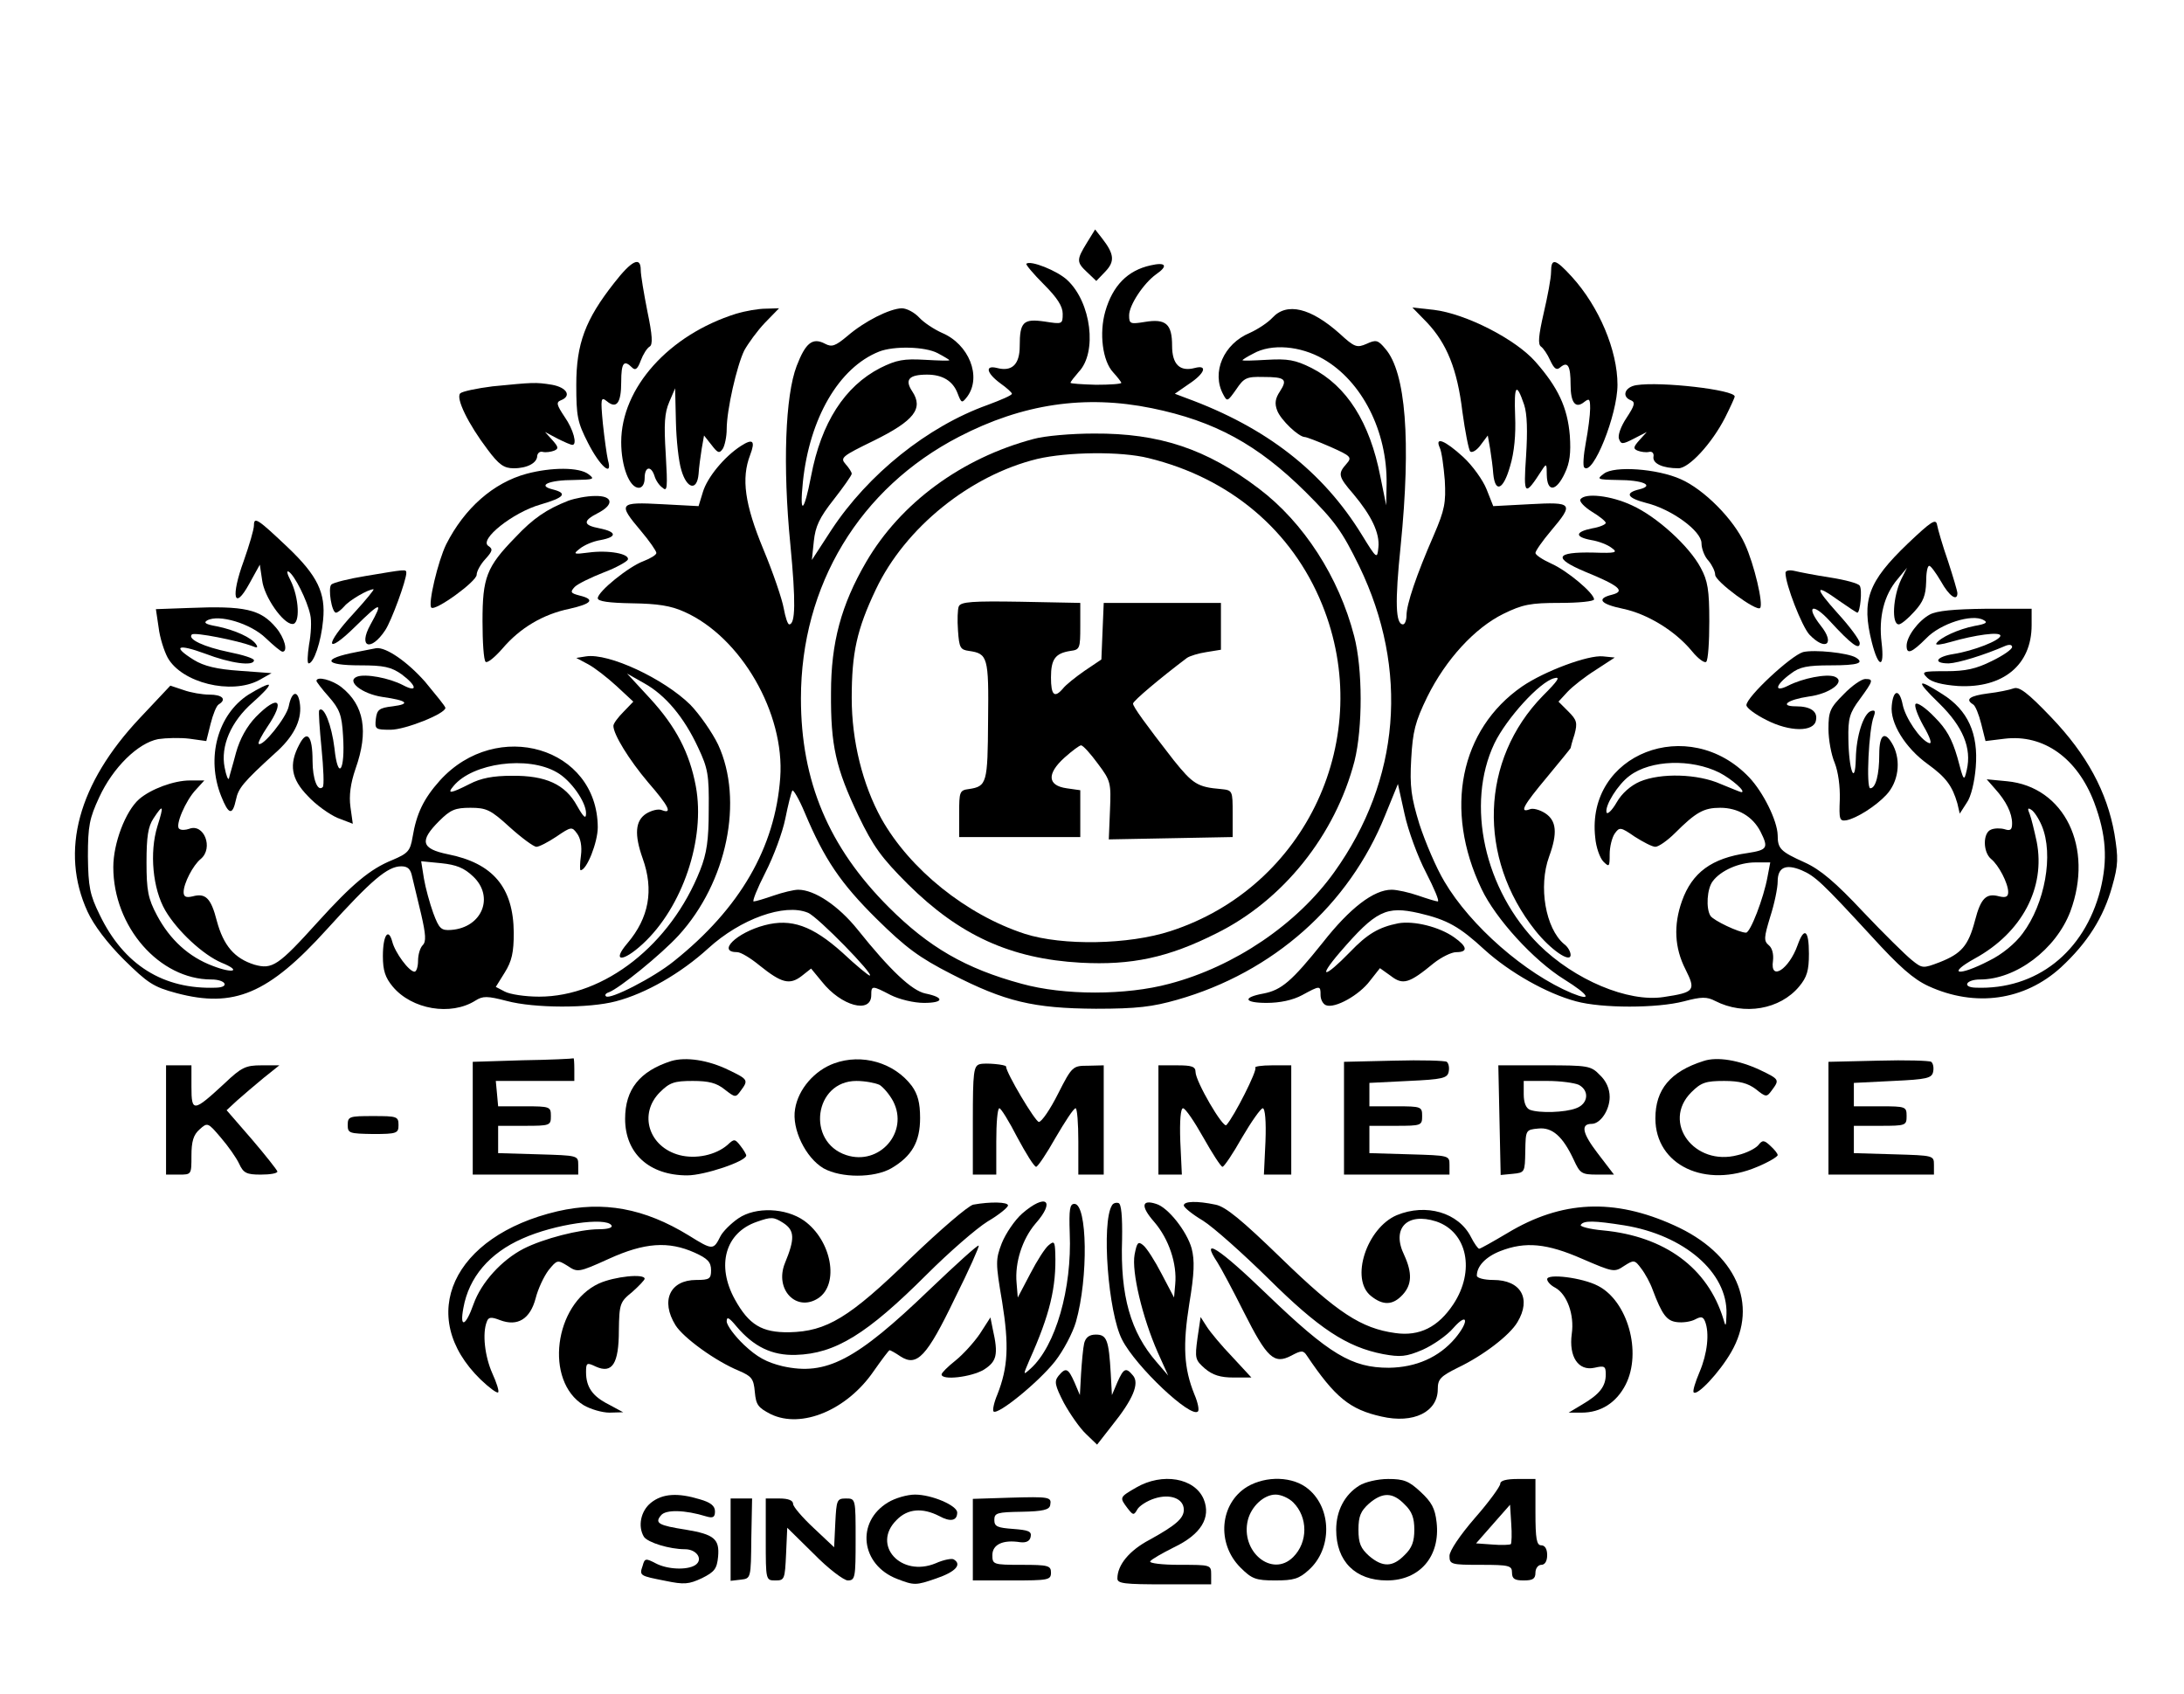 <svg width="895" height="694" viewBox="0 0 895 694" fill="none" xmlns="http://www.w3.org/2000/svg">
<path d="M445.418 99.464C441.095 106.5 441.095 107.459 445.578 111.617L449.26 115.135L452.943 111.297C456.945 107.139 456.625 104.101 451.662 97.705L448.78 94.027L445.418 99.464Z" fill="black"/>
<path d="M251.691 115.933C239.843 130.965 236.16 140.879 236.16 157.669C236.16 170.622 236.64 173.02 240.963 181.495C245.927 191.25 251.21 195.727 249.129 188.531C248.649 186.453 247.688 179.576 247.047 173.5C246.087 163.266 246.247 162.466 248.649 164.385C252.651 167.743 254.572 165.185 254.572 156.55C254.572 148.554 255.693 147.275 259.056 150.633C260.336 151.912 261.297 151.273 262.578 147.755C263.539 145.196 265.14 142.638 266.26 141.998C267.541 141.199 267.381 137.521 265.3 127.606C263.859 120.251 262.578 112.735 262.578 110.656C262.578 104.9 258.895 106.659 251.691 115.933Z" fill="black"/>
<path d="M420.602 108.098C420.282 108.418 423.484 112.256 427.807 116.574C433.25 122.01 435.492 125.528 435.492 128.567C435.492 132.884 435.332 132.884 428.127 131.765C419.321 130.486 417.88 131.925 417.88 141.839C417.88 149.355 414.678 152.393 408.594 150.794C403.47 149.515 404.271 152.873 409.875 157.03C412.597 158.949 414.678 160.868 414.678 161.348C414.678 161.987 410.195 163.906 404.591 165.985C380.095 174.78 355.758 194.289 340.708 217.156L332.703 229.468L333.503 221.793C334.144 215.716 335.745 212.198 341.669 204.683C345.672 199.566 349.034 194.768 349.034 194.129C349.034 193.489 347.913 191.73 346.472 190.131C344.231 187.573 345.031 186.933 358.16 180.537C374.651 172.381 378.494 167.424 373.851 160.388C370.648 155.591 372.41 153.512 379.935 153.512C386.179 153.512 390.502 156.071 392.423 161.188C394.024 165.345 394.184 165.345 396.426 162.467C402.35 154.312 397.066 141.039 386.019 136.402C382.817 134.963 378.654 132.245 376.732 130.166C374.811 128.087 371.609 126.328 369.528 126.328C364.564 126.488 354.317 131.605 347.273 137.681C342.309 141.839 340.868 142.319 338.147 140.88C333.023 138.161 330.141 140.4 326.459 149.994C321.816 162.147 320.695 190.771 323.897 223.232C326.139 246.579 325.978 255.853 323.417 255.853C322.776 255.853 321.816 252.815 321.175 249.297C320.535 245.619 316.852 234.745 312.85 225.151C305.164 206.602 303.724 196.048 307.406 186.453C309.647 180.537 308.527 179.577 303.563 182.775C296.679 187.253 289.794 195.728 288.033 201.645L286.272 207.401L271.222 206.602C253.61 205.642 253.13 206.282 262.576 217.475C266.098 221.633 268.98 225.791 268.98 226.59C268.98 227.39 266.579 228.829 263.697 229.948C257.613 232.187 244.964 242.421 244.964 245.139C244.964 246.419 249.447 247.058 259.054 247.218C269.461 247.378 274.904 248.178 280.508 250.736C303.724 261.13 321.656 292.312 319.734 318.697C317.653 347.321 303.243 372.266 276.185 393.854C267.699 400.73 249.767 409.844 248.326 408.245C247.686 407.766 248.326 406.966 249.447 406.646C253.77 405.047 270.741 391.295 278.106 383.3C297.96 361.552 304.844 327.972 294.277 305.105C291.876 300.148 286.752 292.792 282.91 288.794C272.022 278.08 249.447 267.527 240.161 268.966L236.158 269.605L240.961 272.164C243.683 273.603 248.807 277.601 252.649 281.119L259.534 287.515L255.531 291.673C253.29 293.911 251.368 296.47 251.368 297.429C251.368 300.947 257.773 311.341 265.618 320.616C274.104 330.37 275.705 333.728 271.222 331.969C269.781 331.33 266.899 332.129 264.817 333.409C260.334 336.287 259.854 341.884 263.376 351.798C268.02 364.75 265.938 376.104 257.132 386.498C250.568 394.174 255.051 394.493 263.376 386.818C279.707 371.786 289.154 343.803 285.151 322.215C282.589 308.463 276.986 297.749 266.419 286.236L256.972 276.002L264.017 279.999C272.663 284.797 280.348 293.911 286.112 306.384C290.114 314.859 290.595 317.578 290.435 331.809C290.435 344.282 289.634 349.719 286.912 356.595C274.904 386.978 247.846 408.405 220.948 408.405C215.184 408.405 208.94 407.446 206.859 406.327L203.176 404.408L206.859 398.491C209.741 393.854 210.541 390.336 210.541 382.18C210.381 363.631 202.055 353.717 183.483 350.039C172.596 347.8 171.795 344.602 179.961 336.447C184.604 331.809 186.525 331.01 192.769 331.01C199.334 331.01 201.095 331.809 208.94 339.005C213.743 343.323 218.707 347.001 219.827 347.001C220.948 347.001 224.63 345.082 227.993 342.843C234.077 338.686 234.397 338.686 236.478 341.564C237.919 343.483 238.56 346.841 238.08 350.519C237.599 353.877 237.599 356.595 237.919 356.595C240.481 356.595 244.964 345.082 244.964 339.005C244.804 306.224 203.656 294.071 180.281 319.816C173.556 327.332 170.674 333.409 169.073 343.003C168.113 348.76 167.152 349.719 160.748 352.438C151.622 356.115 144.257 362.352 130.327 377.703C113.996 395.773 111.595 397.372 104.23 395.293C96.064 392.734 91.581 387.457 88.859 377.383C86.458 367.949 84.216 365.87 78.933 367.309C76.211 367.949 75.25 367.469 75.25 365.55C75.25 362.032 79.093 354.516 82.295 351.958C87.579 347.48 83.576 337.246 77.492 339.645C76.051 340.125 74.29 340.285 73.489 339.645C71.568 338.526 76.051 327.972 80.374 323.494L83.736 319.816H77.812C71.248 319.816 61.801 323.334 56.998 327.492C51.394 332.449 46.431 345.562 46.431 355.316C46.431 379.782 65.324 401.369 86.618 401.369C92.542 401.369 94.303 404.568 88.539 404.727C66.925 405.527 50.754 395.453 40.827 374.825C36.825 366.669 36.184 363.471 36.024 350.998C36.024 338.366 36.664 335.327 40.667 326.692C46.271 314.539 56.518 304.465 64.843 302.866C68.046 302.386 73.809 302.227 77.652 302.706L84.537 303.666L86.298 296.63C87.258 292.792 88.699 289.114 89.66 288.634C93.022 286.556 91.101 284.637 85.817 284.637C82.936 284.637 78.132 283.837 75.09 282.718L69.807 280.959L57.318 294.231C32.021 321.096 24.496 348.76 35.864 373.545C38.426 379.142 44.029 386.498 50.754 393.214C60.52 402.809 62.762 404.408 72.368 406.966C95.904 413.203 109.994 407.286 134.01 380.741C152.262 360.593 158.826 354.996 164.43 354.996C167.152 354.996 168.273 356.115 168.913 359.314C169.554 361.872 171.155 368.588 172.596 374.665C174.517 382.98 174.677 385.858 173.236 387.297C172.115 388.417 171.315 391.295 171.315 393.694C171.315 396.092 170.674 398.171 169.874 398.171C167.632 398.171 161.868 390.336 160.748 385.858C159.147 379.942 156.905 383.3 156.905 391.775C156.905 397.692 157.866 400.57 160.908 404.248C168.753 413.682 184.764 416.401 194.851 410.004C197.893 408.086 199.654 408.086 207.659 410.164C219.027 413.203 241.442 413.203 252.329 410.324C264.657 407.126 279.067 398.811 290.274 388.577C303.403 376.584 321.495 370.027 331.102 374.025C335.105 375.624 358.64 399.77 356.399 399.77C355.919 399.77 350.795 395.613 345.191 390.336C332.863 379.302 324.217 376.264 313.33 379.142C301.802 382.18 293.637 390.176 302.122 390.176C303.563 390.176 307.566 392.574 311.249 395.613C320.215 402.809 323.577 403.768 328.54 399.93L332.383 396.892L336.866 402.329C344.711 412.243 357.039 415.601 357.039 407.766C357.039 403.768 357.359 403.768 365.045 407.766C368.567 409.525 374.491 410.964 378.654 410.964C386.819 410.964 387.139 408.725 379.294 407.126C373.69 406.007 364.724 397.532 351.436 380.901C343.59 371.147 333.824 364.591 327.099 364.591C325.338 364.591 320.695 365.71 317.012 366.989C313.33 368.268 309.647 369.388 308.847 369.388C308.207 369.388 310.288 364.111 313.65 357.555C317.012 350.998 320.695 341.084 321.816 335.487C322.936 329.891 324.217 324.774 324.698 323.974C325.018 323.334 327.419 327.332 329.821 333.089C337.826 352.118 344.551 362.032 359.281 376.584C371.289 388.417 376.732 392.415 389.861 399.131C411.956 410.484 423.484 413.203 449.101 413.362C465.912 413.362 472.317 412.563 482.403 409.685C521.79 398.491 552.851 370.827 567.58 334.208L572.864 321.256L575.586 333.568C577.027 340.285 581.029 351.158 584.392 357.555C587.754 364.111 589.995 369.388 589.195 369.388C588.554 369.388 584.872 368.268 581.19 366.989C577.507 365.71 572.544 364.591 570.302 364.591C562.937 364.591 553.171 372.106 542.123 386.178C529.315 402.169 525.152 405.687 517.787 407.126C508.981 408.725 509.782 410.964 519.068 410.964C524.512 410.964 529.795 409.844 533.638 407.766C541.003 403.768 541.163 403.768 541.163 407.766C541.163 409.525 542.123 411.444 543.404 411.923C547.087 413.362 557.013 407.766 561.336 402.009L565.499 396.732L569.982 399.93C574.945 403.768 577.507 402.968 587.594 394.653C590.636 392.255 594.799 390.176 596.72 390.176C601.683 390.176 601.363 387.937 595.919 384.099C589.835 379.782 579.428 377.223 573.024 378.343C565.019 379.942 560.376 382.66 553.171 390.176C542.764 400.89 539.722 401.209 549.008 390.336C563.898 373.066 568.061 371.147 581.51 374.185C593.198 376.903 598.161 379.782 608.408 389.216C618.655 398.491 633.865 407.126 645.873 410.324C656.44 413.203 679.015 413.203 690.063 410.324C697.267 408.405 699.509 408.405 702.871 410.164C714.719 416.241 729.449 413.682 737.294 404.248C740.496 400.41 741.297 397.692 741.297 390.815C741.297 381.061 739.376 379.622 736.654 387.297C733.131 397.212 725.286 402.329 726.567 393.694C726.887 390.975 726.247 388.417 724.806 387.297C722.724 385.539 722.885 384.099 725.446 375.624C727.207 370.187 728.488 363.791 728.488 361.233C728.488 355.476 731.69 353.877 738.255 356.595C743.859 358.994 746.741 361.712 766.914 383.62C778.282 396.092 784.046 401.209 790.29 404.088C809.503 412.883 829.676 410.004 844.566 396.412C855.453 386.338 862.018 375.944 865.54 363.311C868.102 354.356 868.102 351.638 866.501 341.724C863.459 324.454 855.133 309.103 840.563 293.911C830.797 283.677 827.435 281.279 825.193 282.078C823.432 282.718 818.789 283.677 814.626 284.157C807.261 285.116 805.18 286.556 808.542 288.634C809.503 289.114 810.944 292.792 811.904 296.63L813.665 303.666L821.511 302.706C837.521 300.787 851.291 310.702 858.175 328.771C863.139 342.044 863.779 352.278 860.737 364.591C854.173 390.176 834.479 405.687 809.663 404.727C803.899 404.568 805.66 401.369 811.424 401.369C826.154 401.369 842.485 389.056 848.409 373.545C858.175 347.321 846.007 322.375 822.471 320.136L814.146 319.337L817.508 323.174C822.151 328.292 824.553 333.249 824.553 337.406C824.553 339.965 823.912 340.604 821.511 339.805C819.91 339.325 817.348 339.325 815.907 339.965C812.545 341.244 812.545 349.08 815.907 351.958C819.109 354.516 822.952 362.032 822.952 365.55C822.952 367.469 821.991 367.949 819.269 367.309C813.986 365.87 811.744 367.949 809.343 377.223C806.621 387.617 803.739 390.815 794.773 394.333C788.048 396.892 787.728 396.892 783.405 393.374C781.004 391.455 772.037 382.66 763.552 373.705C752.184 361.552 745.94 356.275 739.536 353.397C729.609 348.92 728.488 347.8 728.488 342.203C728.328 336.287 722.564 324.614 716.8 318.537C691.984 292.472 649.876 308.943 653.718 343.163C654.038 347.161 655.639 351.638 657.08 353.077C659.482 355.476 659.642 355.156 659.642 350.039C659.642 347.001 660.603 343.163 661.724 341.564C663.645 338.845 664.125 338.845 669.889 342.843C673.411 345.082 677.094 347.001 678.375 347.001C679.656 347.001 683.338 344.442 686.38 341.404C695.026 332.769 698.228 331.01 704.953 331.01C712.157 331.01 718.241 334.528 721.444 340.764C724.806 347.48 724.326 348.28 716.16 349.559C701.43 351.638 693.425 357.555 689.262 369.228C685.74 379.142 686.22 388.417 690.703 397.212C695.026 405.847 694.546 406.646 681.737 408.565C667.167 410.804 645.232 401.529 630.663 387.138C608.248 364.75 600.563 329.571 612.41 304.625C617.374 294.391 630.983 279.36 636.907 277.921C639.629 277.121 638.508 278.88 632.264 285.116C606.647 311.341 605.366 351.478 629.222 381.381C635.466 389.216 643.631 394.813 643.631 391.295C643.631 390.016 642.511 387.937 640.91 386.818C633.385 380.421 630.342 363.311 634.826 350.998C638.348 341.404 637.868 336.287 633.224 333.249C630.983 331.809 628.101 331.01 626.82 331.65C622.497 333.249 624.258 330.05 634.025 318.377C639.309 311.981 643.631 306.704 643.631 306.544C643.631 306.384 644.272 303.826 645.232 300.947C646.513 296.15 646.193 295.031 642.671 291.513L638.668 287.515L642.351 283.517C644.432 281.279 649.555 277.281 653.878 274.562L661.724 269.445L656.92 268.966C650.836 268.326 632.904 275.042 623.778 281.279C598.321 298.868 591.597 331.809 607.127 364.271C612.891 376.424 628.421 393.534 641.07 401.369C651.317 407.766 652.758 410.484 644.112 406.966C625.059 398.971 602.644 379.462 591.917 361.233C588.554 355.636 584.071 345.082 581.67 337.726C578.308 326.692 577.667 322.375 578.308 311.021C578.948 299.668 579.909 295.83 584.872 285.596C592.557 270.085 604.405 257.292 616.093 251.536C623.938 247.698 627.14 247.058 639.148 247.058C646.994 247.058 653.238 246.419 653.238 245.619C653.238 243.061 642.19 233.786 635.626 230.908C632.104 229.309 629.222 227.39 629.222 226.59C629.222 225.791 632.104 221.633 635.626 217.475C645.072 206.282 644.592 205.642 626.98 206.602L611.93 207.401L609.208 200.525C607.767 196.847 603.444 190.771 599.602 187.253C592.077 180.377 587.914 178.778 589.995 183.415C590.796 185.014 591.597 191.091 592.077 196.847C592.557 205.962 592.077 208.84 587.594 219.234C580.389 235.705 576.386 247.698 576.386 252.175C576.386 254.094 575.746 255.853 574.945 255.853C571.903 255.853 571.583 246.898 573.985 223.712C578.308 180.537 576.066 152.553 567.741 142.958C564.698 139.28 563.898 139.121 560.055 140.88C556.053 142.639 555.092 142.319 549.008 136.722C537.16 126.168 527.393 123.769 521.47 130.166C519.548 132.245 515.385 134.963 512.183 136.402C501.456 140.88 496.333 152.553 501.296 161.668C502.897 164.706 503.057 164.546 506.58 159.589C509.782 154.792 510.902 154.312 517.627 154.472C526.753 154.472 527.714 155.431 524.512 160.388C522.59 163.267 522.27 165.345 523.391 168.224C524.832 172.062 532.197 179.097 534.758 179.097C535.399 179.097 540.042 180.856 545.165 183.095C553.811 186.933 554.131 187.413 551.73 190.131C548.207 194.129 548.368 195.248 554.612 202.444C561.977 211.239 565.499 218.435 564.859 224.351C564.378 229.149 564.218 229.149 558.134 219.234C542.123 193.169 518.908 175.1 486.086 163.107L481.443 161.348L487.207 157.35C493.771 153.033 495.052 149.355 489.608 150.794C483.524 152.393 480.322 149.355 480.322 141.679C480.322 132.724 477.76 130.486 469.114 131.925C463.19 132.884 462.71 132.724 462.71 129.206C462.71 125.049 468.634 116.094 473.758 112.416C478.881 108.898 477.76 107.299 471.516 108.738C462.07 110.817 455.986 117.053 452.944 127.607C450.382 136.562 451.823 147.915 456.146 152.553C457.907 154.472 459.508 156.55 459.508 156.87C459.508 157.35 454.865 157.67 449.101 157.67C443.337 157.51 438.694 157.19 438.694 156.87C438.694 156.391 440.295 154.472 442.056 152.393C449.741 144.397 447.18 123.929 437.413 114.815C433.41 110.977 422.203 106.499 420.602 108.098ZM384.258 144.717C386.979 146.156 389.061 147.436 389.061 147.596C389.061 147.915 384.578 147.756 378.974 147.436C370.488 146.956 367.446 147.436 360.722 150.794C346.152 158.309 336.546 173.181 332.383 195.088C329.501 210.12 327.58 211.559 329.02 197.487C331.742 171.422 343.75 150.634 360.241 144.078C366.325 141.679 379.134 141.999 384.258 144.717ZM542.283 147.116C558.134 156.231 568.541 176.699 568.221 198.286L568.061 207.081L565.659 195.248C561.336 173.021 551.89 158.15 537.48 150.794C530.756 147.436 527.714 146.956 519.228 147.436C513.624 147.756 509.141 147.915 509.141 147.596C509.141 147.436 511.063 146.156 513.624 144.877C520.989 140.72 532.837 141.679 542.283 147.116ZM471.996 167.264C497.774 172.541 515.385 182.136 535.079 201.645C547.087 213.638 549.969 217.635 557.013 232.027C577.507 274.403 573.825 319.656 546.766 357.395C531.556 378.662 505.939 396.092 479.201 403.128C461.429 407.926 435.972 407.926 418.681 403.128C395.625 396.892 380.575 388.097 364.244 371.786C339.588 347.161 328.22 320.136 328.22 286.236C328.22 239.862 352.236 200.045 393.063 178.938C419.001 165.505 444.618 161.668 471.996 167.264ZM228.153 316.458C233.917 319.656 240.161 328.611 240.161 333.249C240.161 335.807 239.2 335.008 236.478 330.21C231.675 321.415 223.67 317.738 209.741 317.897C202.055 317.897 197.092 318.857 192.449 321.256C184.604 325.253 183.003 325.413 185.885 322.055C193.73 312.621 216.305 309.582 228.153 316.458ZM704.632 316.618C709.596 319.177 715.84 324.614 713.598 324.614C713.278 324.614 709.436 323.015 705.113 321.256C695.826 317.098 680.616 316.618 671.97 320.296C668.288 321.895 664.605 325.093 662.524 328.771C660.603 332.129 658.681 333.888 658.361 332.929C657.561 330.21 663.004 321.415 667.808 317.897C676.453 311.341 693.105 310.862 704.632 316.618ZM64.523 338.526C61.161 349.399 62.602 364.271 67.725 373.066C72.689 381.541 83.256 391.295 90.781 394.493C99.106 397.851 95.744 399.131 87.098 395.773C77.332 392.095 69.647 385.059 64.363 375.144C60.681 368.268 60.04 364.91 60.04 353.397C60.04 342.843 60.681 338.686 62.922 335.327C66.925 329.251 67.245 329.891 64.523 338.526ZM836.721 338.366C841.684 350.199 838.002 370.347 828.876 382.5C825.834 386.658 820.39 391.135 815.106 393.694C802.458 400.25 797.495 399.291 809.343 392.734C828.555 382.18 838.322 363.791 834.639 344.922C833.679 340.444 832.398 335.168 831.758 333.568C830.797 331.33 830.957 330.85 832.398 331.809C833.519 332.449 835.44 335.327 836.721 338.366ZM193.89 359.154C202.696 367.469 197.572 380.102 184.924 381.061C180.761 381.381 179.961 380.581 177.559 374.185C176.118 370.187 174.357 363.791 173.716 359.953L172.596 352.917L180.761 353.717C187.005 354.356 190.207 355.636 193.89 359.154ZM724.326 359.314C722.724 368.109 717.281 382.18 715.52 382.18C712.638 382.18 702.231 377.223 700.95 375.304C699.029 372.266 699.509 364.111 701.91 361.073C705.113 356.755 712.638 353.397 719.362 353.397H725.446L724.326 359.314Z" fill="black"/>
<path d="M423.483 179.898C394.023 187.734 369.047 206.123 354.957 230.269C344.71 247.859 340.547 263.37 340.547 283.838C340.387 305.426 342.469 314.7 351.755 334.209C357.839 346.842 361.201 351.479 372.089 362.353C393.223 383.301 414.197 392.895 442.856 394.494C463.67 395.614 478.72 392.416 498.413 382.501C525.952 368.909 547.246 342.045 555.091 311.822C558.454 298.23 558.454 274.084 554.931 260.651C548.687 236.505 534.277 214.118 515.865 200.206C494.411 183.896 475.038 177.499 448.3 177.659C439.013 177.659 427.966 178.619 423.483 179.898ZM470.715 187.734C504.017 195.889 529.474 217.316 541.802 247.699C563.897 302.068 535.398 363.472 479.681 381.542C462.549 387.139 435.491 387.618 419.961 382.661C395.945 374.826 372.889 356.276 361.201 335.488C353.516 321.576 349.033 303.667 349.033 286.077C349.033 267.528 351.115 257.933 358.96 241.463C370.968 216.197 397.546 194.769 425.084 188.053C437.412 185.175 459.347 184.855 470.715 187.734Z" fill="black"/>
<path d="M392.905 248.498C392.424 249.617 392.264 254.095 392.585 258.412C393.065 265.448 393.545 266.248 397.068 266.727C404.753 267.847 405.233 269.126 404.913 295.191C404.753 320.936 404.433 322.215 397.068 323.335C393.225 323.815 393.065 324.454 393.065 333.409V343.003H417.882H442.698V333.409V323.815L437.094 323.015C429.249 321.896 428.929 317.098 436.134 310.542C439.336 307.664 442.378 305.425 443.018 305.425C443.819 305.425 446.861 308.783 449.903 312.941C455.187 319.977 455.347 320.776 454.866 332.13L454.386 343.963L479.843 343.483L505.14 343.003V333.409C505.14 323.974 505.14 323.815 500.337 323.335C490.73 322.535 488.809 321.256 480.964 311.502C469.276 296.47 464.313 289.594 464.313 288.315C464.313 287.196 476 277.441 486.407 269.606C487.528 268.806 491.211 267.687 494.413 267.207L500.337 266.248V256.653V247.059H476.321H452.305L451.824 258.572L451.344 270.245L444.459 274.883C440.777 277.441 436.774 280.639 435.653 282.079C432.131 286.236 430.69 284.957 430.69 277.601C430.69 270.085 432.451 267.687 438.695 266.727C442.538 266.248 442.698 265.608 442.698 256.653V247.059L418.202 246.579C398.509 246.259 393.705 246.579 392.905 248.498Z" fill="black"/>
<path d="M635.624 111.456C635.624 114.014 634.184 121.53 632.582 128.406C630.501 137.521 630.181 141.039 631.462 141.998C632.422 142.638 634.184 145.196 635.304 147.755C636.905 151.113 637.866 151.913 639.467 150.473C642.509 147.915 643.63 149.994 643.63 157.669C643.63 165.185 645.711 167.584 649.234 164.705C651.315 163.106 651.635 163.426 651.635 167.424C651.635 169.982 650.835 176.219 649.874 181.336C648.913 186.453 648.593 191.09 649.234 191.57C652.756 195.088 662.843 169.982 662.843 157.669C662.843 143.597 655.318 125.688 644.11 113.375C637.386 106.019 635.624 105.539 635.624 111.456Z" fill="black"/>
<path d="M301.642 128.567C274.103 137.202 254.57 158.949 254.57 181.176C254.57 191.091 257.933 199.886 261.775 199.886C263.216 199.886 264.177 198.287 264.177 195.888C264.177 191.251 266.738 190.611 268.179 194.929C268.66 196.688 270.101 198.926 271.542 199.886C273.463 201.645 273.623 199.886 272.823 186.134C272.022 173.661 272.342 169.183 274.264 164.706L276.665 159.109L276.985 172.701C277.145 180.217 278.106 189.172 279.227 192.69C281.468 200.365 285.631 201.325 286.272 194.289C286.432 191.571 287.072 186.933 287.552 183.895L288.513 178.458L291.555 182.296C294.117 185.654 294.757 185.974 296.198 183.895C296.999 182.616 297.799 178.938 297.799 175.9C297.799 167.904 301.962 149.835 305.004 143.598C306.605 140.72 310.288 135.603 313.49 132.245L319.254 126.328L313.81 126.488C310.768 126.488 305.324 127.447 301.642 128.567Z" fill="black"/>
<path d="M584.713 132.084C592.879 140.72 597.201 151.273 599.283 168.703C600.404 176.859 601.845 184.214 602.485 185.014C603.285 185.654 605.207 184.534 606.808 182.296L609.69 178.458L610.65 183.895C611.131 186.933 611.771 191.57 611.931 194.129C612.732 202.284 616.094 200.685 618.816 191.09C620.577 185.334 621.218 177.978 620.897 170.462C620.417 157.83 621.378 156.39 624.58 165.825C625.861 169.663 626.021 176.699 625.38 186.933C624.26 203.243 624.74 203.723 631.945 192.53C633.706 189.811 633.866 189.971 633.866 194.608C634.026 201.804 637.709 201.484 641.231 193.969C643.312 189.651 643.793 185.654 643.312 178.458C642.352 166.944 638.509 158.789 629.223 148.235C621.057 138.961 600.724 128.567 587.595 126.967L578.789 126.008L584.713 132.084Z" fill="black"/>
<path d="M201.896 158.31C195.492 159.11 189.408 160.389 188.607 161.188C186.686 163.107 191.81 173.661 199.815 184.215C204.458 190.451 206.539 191.891 210.542 191.891C216.146 191.891 220.149 189.652 220.149 186.774C220.309 185.654 221.269 184.855 222.39 185.174C223.671 185.494 225.752 185.174 227.033 184.695C228.954 183.895 228.954 183.256 226.393 180.377L223.351 177.019L228.474 179.738C231.356 181.177 233.918 182.296 234.558 182.296C236.64 182.296 235.038 176.06 231.356 170.783C228.154 165.986 227.834 164.866 229.755 164.067C234.398 162.308 232.317 158.79 226.233 157.67C219.348 156.551 218.387 156.711 201.896 158.31Z" fill="black"/>
<path d="M670.53 157.83C665.726 158.63 664.445 162.627 668.448 164.067C670.209 164.866 669.889 166.145 666.527 171.263C664.285 174.621 662.844 178.458 663.485 179.898C664.285 182.136 664.926 182.136 669.569 179.738L674.852 177.019L671.81 180.377C669.249 183.256 669.249 183.895 671.17 184.695C672.451 185.174 674.532 185.494 675.813 185.174C677.094 184.855 677.895 185.814 677.574 187.253C677.254 189.972 681.417 191.891 687.821 191.891C692.144 191.891 701.43 181.816 706.874 171.263C709.115 166.785 710.877 162.947 710.877 162.468C710.877 159.749 680.616 156.231 670.53 157.83Z" fill="black"/>
<path d="M215.824 194.128C202.215 197.806 190.367 208.2 182.842 223.071C179.48 229.947 175.317 247.537 176.758 248.976C178.359 250.576 195.331 238.263 195.331 235.544C195.331 234.105 196.932 231.227 198.853 229.148C201.895 225.79 202.055 224.99 200.134 223.711C196.131 221.153 210.221 209.959 221.428 206.761C231.355 203.882 232.796 202.123 226.391 200.524C219.987 198.925 224.95 196.687 235.357 196.687C243.523 196.527 243.843 196.367 241.121 194.288C237.279 191.41 226.071 191.41 215.824 194.128Z" fill="black"/>
<path d="M657.242 194.128C654.2 196.367 654.52 196.527 662.846 196.687C673.253 196.687 678.216 198.925 671.812 200.524C665.728 201.964 666.688 204.042 674.694 206.121C685.101 208.68 697.269 217.634 697.269 222.592C697.269 224.83 698.55 228.188 700.151 229.787C701.592 231.546 702.873 234.105 702.873 235.544C702.873 238.263 719.844 250.735 721.285 249.136C722.726 247.697 718.883 231.227 715.041 222.911C710.398 212.677 698.23 200.524 688.783 196.367C679.177 192.049 661.405 190.77 657.242 194.128Z" fill="black"/>
<path d="M232.958 205.162C223.992 208.68 218.548 212.357 211.183 220.193C199.335 232.346 197.734 236.663 197.734 254.573C197.734 263.048 198.215 270.564 199.015 271.203C199.656 271.843 202.698 269.445 205.9 265.767C213.105 257.292 222.551 251.695 233.438 249.456C242.564 247.377 244.005 245.618 237.441 244.019C233.759 243.06 233.598 242.58 235.52 240.501C236.801 239.222 242.084 236.663 247.368 234.585C252.491 232.666 256.974 230.107 257.294 229.308C258.095 226.909 249.289 225.31 241.123 226.429C235.039 227.229 234.719 227.069 237.601 224.83C239.362 223.391 243.045 221.792 246.087 221.312C252.971 220.033 252.811 217.954 245.767 216.515C238.882 215.236 238.722 213.477 244.966 210.279C251.851 206.761 251.21 203.083 243.845 203.243C240.483 203.243 235.68 204.202 232.958 205.162Z" fill="black"/>
<path d="M647.633 204.682C647.153 205.481 649.235 207.72 652.277 209.639C655.479 211.558 658.04 213.637 658.04 214.276C658.04 214.916 655.479 216.035 652.437 216.515C645.392 217.954 645.232 220.033 652.116 221.312C655.159 221.792 658.841 223.231 660.442 224.511C663.164 226.429 662.203 226.749 652.917 226.429C637.387 226.11 636.266 228.668 649.555 234.265C663.644 240.022 666.206 242.26 660.602 243.699C654.038 245.299 655.799 247.537 665.085 249.456C675.012 251.535 686.379 258.411 693.264 266.726C695.826 269.924 698.548 271.843 699.188 271.204C699.989 270.564 700.469 263.048 700.469 254.573C700.469 241.781 699.828 237.943 696.947 232.666C692.303 223.871 679.015 211.718 668.768 207.081C660.282 203.083 649.395 201.804 647.633 204.682Z" fill="black"/>
<path d="M104.068 215.236C104.068 216.995 102.147 223.392 99.905 229.788C94.462 244.659 95.902 250.576 102.147 239.223L106.47 231.387L107.43 237.783C108.231 244.5 115.916 255.533 119.758 255.693C123.121 256.013 122.64 244.819 118.958 237.623C117.677 235.225 117.357 233.626 118.317 234.265C120.719 235.705 125.843 245.939 127.123 251.855C127.764 254.414 127.444 260.011 126.643 264.168C126.003 268.486 125.843 271.844 126.483 271.844C128.564 271.844 131.606 263.049 132.407 254.094C133.528 242.9 130.005 235.864 118.157 224.511C105.669 212.678 104.068 211.558 104.068 215.236Z" fill="black"/>
<path d="M781.804 222.752C765.473 238.423 762.751 245.938 767.074 263.208C769.796 273.922 772.358 274.082 771.077 263.368C769.796 252.974 772.037 243.86 777.641 237.303L781.484 232.666L779.082 237.463C775.72 244.499 775.079 255.853 778.121 255.853C779.082 255.853 781.964 253.454 784.526 250.576C788.208 246.578 789.169 243.86 789.329 238.583C789.329 234.905 789.809 231.867 790.61 231.867C791.25 231.867 793.332 234.745 795.413 238.263C798.775 244.339 802.137 246.578 802.137 243.06C802.137 242.261 800.376 236.344 798.295 229.948C796.053 223.551 794.132 216.835 793.812 215.076C793.332 212.358 791.41 213.637 781.804 222.752Z" fill="black"/>
<path d="M149.859 236.024C142.974 237.144 136.57 238.743 135.77 239.542C134.329 240.982 135.93 251.056 137.691 251.056C138.331 251.056 139.772 249.936 141.053 248.497C142.974 246.099 150.82 241.461 153.061 241.461C153.541 241.461 150.019 245.779 145.056 251.216C132.728 264.488 133.208 268.966 145.696 256.653C156.103 246.419 157.224 246.259 151.78 256.013C146.657 265.288 151.94 267.207 157.864 258.252C160.426 254.414 166.51 237.783 166.51 234.745C166.51 233.146 166.19 233.306 149.859 236.024Z" fill="black"/>
<path d="M731.691 234.746C731.691 239.543 738.416 256.653 741.458 260.011C748.182 267.047 752.185 263.849 746.101 256.333C739.857 248.338 742.739 246.739 749.784 254.415C758.75 264.169 762.112 266.568 762.112 263.529C762.112 262.25 758.109 256.813 753.146 251.376C743.379 240.503 743.539 238.904 753.786 246.259C757.469 248.818 760.831 251.057 761.151 251.057C762.272 251.057 763.233 241.622 762.112 240.023C761.631 239.063 756.188 237.624 750.104 236.665C743.86 235.705 737.295 234.426 735.374 233.946C733.292 233.467 731.691 233.786 731.691 234.746Z" fill="black"/>
<path d="M77.172 249.137L63.883 249.617L65.004 257.133C65.484 261.29 67.245 266.727 68.686 269.446C74.45 279.84 94.784 284.797 106.151 278.72L111.275 275.842L98.306 274.883C88.86 274.243 83.576 272.964 79.413 270.405C70.447 264.808 72.689 263.689 84.056 267.847C94.463 271.844 104.07 273.124 104.07 270.565C104.07 269.765 99.427 268.326 93.823 267.207C83.736 265.128 76.691 261.93 78.613 260.011C79.573 258.892 97.665 262.57 103.109 264.648C105.351 265.608 105.831 265.448 105.03 264.169C103.269 261.29 96.064 258.092 88.86 256.653C84.377 255.854 83.256 255.214 84.857 254.254C89.66 251.536 102.789 255.534 108.873 261.45C112.075 264.489 115.117 267.047 115.758 267.047C118.159 267.047 116.558 261.29 113.196 257.293C106.792 249.617 100.387 248.178 77.172 249.137Z" fill="black"/>
<path d="M790.771 251.855C786.127 254.413 781.324 260.81 781.324 264.647C781.324 268.325 783.406 267.526 789.33 261.609C795.093 255.533 808.222 251.375 812.865 254.093C814.787 255.053 813.826 255.692 809.183 256.492C802.618 257.771 794.933 261.289 793.492 263.688C793.012 264.487 795.574 264.168 799.416 263.048C809.343 260.17 819.75 258.731 819.75 260.49C819.75 262.409 808.703 266.726 800.537 268.005C793.332 269.125 791.891 271.843 798.616 271.843C802.458 271.683 813.025 268.485 821.831 264.647C823.432 264.008 824.553 264.168 824.553 265.127C824.553 266.086 820.871 268.645 816.228 270.884C809.823 274.082 805.5 275.041 797.495 275.041C787.729 275.041 787.248 275.201 789.81 277.76C791.571 279.519 795.894 280.638 802.458 281.118C820.871 282.077 832.559 272.483 832.559 256.172V249.456H813.826C800.697 249.616 793.652 250.256 790.771 251.855Z" fill="black"/>
<path d="M146.018 267.208C131.768 269.926 132.569 272.645 147.619 272.645C157.225 272.645 160.267 273.284 164.59 276.322C170.834 280.96 171.315 283.998 165.231 280.8C159.467 277.762 149.7 276.003 146.338 277.282C141.695 279.041 148.259 284.318 156.745 285.597C166.992 287.036 168.433 288.475 160.908 289.435C155.304 290.074 154.503 290.874 154.023 294.552C153.543 298.869 153.863 299.029 160.107 299.029C166.031 299.029 182.522 292.473 182.522 290.074C182.522 289.435 178.68 284.797 174.197 279.361C166.832 271.045 158.186 265.129 154.183 265.609C153.543 265.768 149.86 266.408 146.018 267.208Z" fill="black"/>
<path d="M738.895 267.207C733.932 268.647 715.68 285.597 715.68 288.955C715.68 290.074 719.362 292.793 723.845 295.031C733.452 299.989 743.378 299.989 744.179 295.191C744.979 291.513 741.937 289.435 736.013 289.435C728.969 289.435 732.491 286.716 741.137 285.437C749.943 284.318 756.667 279.201 751.864 277.282C748.502 276.002 738.735 277.921 732.811 280.96C726.727 283.998 727.528 280.64 733.932 276.002C737.454 273.284 740.656 272.644 750.263 272.644C761.47 272.644 764.192 271.685 760.51 269.446C757.308 267.527 743.538 266.088 738.895 267.207Z" fill="black"/>
<path d="M129.686 279.04C129.686 279.36 131.928 282.398 134.81 285.596C139.133 290.554 140.093 292.952 140.574 301.427C141.534 315.979 138.492 320.296 137.051 306.544C135.931 297.27 132.728 288.954 130.807 291.033C130.487 291.513 130.967 298.549 131.768 306.704C132.568 314.859 132.889 322.055 132.248 322.535C130.167 324.614 128.085 319.177 128.085 311.821C128.085 301.427 125.844 298.869 122.642 305.105C118.319 313.26 119.279 319.177 126.164 326.213C129.366 329.731 134.97 333.729 138.332 335.168L144.576 337.566L143.616 330.69C142.975 326.053 143.616 321.096 145.697 315.019C151.141 299.668 149.219 288.954 139.933 281.599C136.091 278.56 129.686 276.961 129.686 279.04Z" fill="black"/>
<path d="M755.545 284.476C749.941 290.073 749.301 291.512 749.301 298.708C749.301 303.026 750.422 309.262 751.862 312.62C753.303 316.298 754.104 322.215 753.944 327.652C753.624 335.647 753.784 336.606 756.666 336.127C760.829 335.327 768.674 330.37 772.997 325.733C777.96 320.456 779.081 311.981 775.879 305.584C772.516 299.188 770.115 300.627 770.115 309.102C770.115 317.417 768.674 323.014 766.432 323.014C764.671 323.014 765.792 298.708 767.873 293.591C768.674 291.352 768.354 290.873 766.752 291.352C763.71 292.312 760.668 301.427 760.508 311.021C760.188 322.534 757.626 315.499 757.466 302.866C757.306 294.391 757.947 292.152 762.109 286.555C767.713 278.88 767.873 278.24 764.351 278.24C762.91 278.24 758.907 280.958 755.545 284.476Z" fill="black"/>
<path d="M101.83 284.637C89.182 292.792 84.378 310.542 90.623 326.213C93.665 333.889 95.266 334.368 96.707 327.652C97.667 323.015 99.589 320.616 112.557 308.783C120.242 302.067 123.605 295.351 122.964 288.955C122.324 282.558 119.602 282.878 118.321 289.434C117.36 294.072 107.594 306.225 105.993 304.785C105.673 304.306 107.274 301.267 109.515 297.909C117.04 286.876 114.158 284.317 104.872 293.752C101.19 297.59 98.308 302.707 96.707 308.463C95.426 313.42 93.985 318.058 93.825 319.017C93.504 319.817 92.704 317.898 92.064 314.54C90.302 305.745 94.625 295.671 103.591 287.835C107.594 284.317 110.636 281.119 110.156 280.639C109.835 280.16 105.993 282.078 101.83 284.637Z" fill="black"/>
<path d="M794.772 288.314C804.379 297.749 808.061 306.544 805.98 315.499C804.859 320.456 804.699 320.136 802.137 310.381C799.896 302.706 797.654 298.708 792.691 293.751C789.169 290.073 785.646 287.675 785.006 288.474C784.365 289.114 785.806 293.111 788.208 297.429C791.09 302.386 791.891 305.105 790.45 304.465C786.927 303.186 780.843 294.231 779.722 288.794C778.442 282.238 775.88 282.398 775.239 289.114C774.439 296.31 780.843 306.544 789.969 313.1C797.494 318.537 800.056 322.055 802.137 329.251L803.098 333.408L805.98 328.931C807.741 326.532 809.182 320.296 809.662 314.379C810.783 300.627 806.46 291.033 796.053 284.476C785.326 277.6 784.846 278.72 794.772 288.314Z" fill="black"/>
<path d="M214.224 434.471L193.73 435.111V458.138V481.324H215.345H236.959V477.327C236.959 473.489 236.799 473.489 220.629 473.009L204.137 472.529V466.933V461.336H215.025C225.432 461.336 225.752 461.176 225.752 457.338C225.752 453.5 225.432 453.34 215.025 453.34H204.137L203.657 448.063L203.177 442.946H219.188H235.358V438.149C235.358 435.431 235.198 433.512 235.038 433.672C234.718 433.832 225.432 434.311 214.224 434.471Z" fill="black"/>
<path d="M275.065 434.79C262.096 438.947 256.172 446.463 256.172 458.456C256.172 472.688 266.099 481.643 281.629 481.643C288.674 481.643 305.805 475.886 305.805 473.487C305.805 473.008 304.684 471.089 303.404 469.49C301.162 466.611 300.842 466.611 298.12 469.17C293.317 473.327 285.151 475.086 278.427 473.327C265.778 469.969 261.616 456.377 270.421 447.582C274.424 443.585 276.345 442.945 283.87 442.945C290.435 442.945 293.637 443.744 296.999 446.463C301.322 449.821 301.482 449.821 303.564 446.943C306.766 442.625 306.606 442.305 298.6 438.467C290.115 434.31 280.989 433.031 275.065 434.79Z" fill="black"/>
<path d="M341.83 435.75C333.825 438.629 327.101 446.304 325.82 454.459C324.379 462.615 330.143 474.448 337.508 478.765C344.712 482.763 358.161 482.763 365.206 478.765C373.692 473.808 377.054 467.892 377.054 458.137C377.054 451.901 376.093 448.383 373.692 445.025C366.487 435.43 353.198 431.593 341.83 435.75ZM360.403 444.545C362.004 445.505 364.566 448.543 366.007 451.261C372.571 463.894 360.403 477.806 346.794 473.329C330.303 467.892 333.665 442.946 350.957 442.946C354.479 442.946 358.642 443.746 360.403 444.545Z" fill="black"/>
<path d="M571.263 434.631L550.77 435.111V458.138V481.324H572.384H593.999V477.327C593.999 473.489 593.838 473.489 577.668 473.009L561.177 472.529V466.933V461.336H572.064C582.471 461.336 582.791 461.176 582.791 457.338C582.791 453.5 582.471 453.34 572.064 453.34H561.177V448.543V443.746L577.187 442.946C591.117 442.307 593.198 441.827 593.678 439.109C593.999 437.509 593.678 435.75 592.878 435.111C592.237 434.631 582.471 434.311 571.263 434.631Z" fill="black"/>
<path d="M698.068 434.79C684.459 439.108 678.375 446.464 678.375 458.297C678.375 477.486 698.869 487.24 720.163 478.125C724.806 476.206 728.489 473.968 728.489 473.328C728.489 472.689 727.208 471.089 725.447 469.49C722.885 467.092 722.244 467.092 720.483 469.33C719.362 470.61 715.68 472.529 712.158 473.328C694.386 478.125 680.777 459.896 693.105 447.583C697.108 443.585 699.029 442.946 706.554 442.946C712.958 442.946 716.32 443.905 719.523 446.304C723.685 449.662 724.006 449.662 726.087 446.783C729.289 442.466 729.289 442.306 721.284 438.468C712.798 434.471 703.672 432.871 698.068 434.79Z" fill="black"/>
<path d="M769.795 434.631L749.301 435.111V458.138V481.324H770.915H792.53V477.327C792.53 473.489 792.37 473.489 776.199 473.009L759.708 472.529V466.933V461.336H770.595C781.002 461.336 781.322 461.176 781.322 457.338C781.322 453.5 781.002 453.34 770.595 453.34H759.708V448.543V443.746L775.718 442.946C789.648 442.307 791.729 441.827 792.21 439.109C792.53 437.509 792.21 435.75 791.409 435.111C790.769 434.631 781.002 434.311 769.795 434.631Z" fill="black"/>
<path d="M401.55 436.07C398.988 436.71 398.668 439.268 398.668 459.097V481.324H403.471H408.274V467.732C408.274 460.216 408.755 454.14 409.555 454.14C410.196 454.14 413.558 459.577 416.92 466.133C420.443 472.689 423.805 478.126 424.605 478.126C425.246 478.126 428.928 472.689 432.611 466.133C436.453 459.577 439.976 454.14 440.776 454.14C441.417 454.14 441.897 460.216 441.897 467.732V481.324H447.18H452.304V458.937V436.55L445.9 436.71C439.655 436.71 439.335 436.87 433.571 448.223C430.369 454.62 426.847 459.737 425.726 459.737C424.285 459.737 412.277 439.588 412.277 437.03C412.277 436.23 403.791 435.431 401.55 436.07Z" fill="black"/>
<path d="M68.047 458.937V481.324H73.33C78.454 481.324 78.454 481.324 78.454 473.649C78.454 467.732 79.254 465.014 81.816 462.775C85.018 459.897 85.178 459.897 90.462 466.133C93.504 469.651 96.866 474.448 97.987 476.847C99.748 480.685 101.029 481.324 106.793 481.324C110.635 481.324 113.677 480.844 113.677 480.045C113.517 479.405 108.874 473.489 103.27 466.933L92.864 454.939L97.186 450.942C99.748 448.703 104.551 444.545 108.074 441.667L114.478 436.55H107.113C100.709 436.55 98.948 437.35 92.063 443.906C79.254 455.739 78.454 455.899 78.454 445.345V436.55H73.33H68.047V458.937Z" fill="black"/>
<path d="M474.719 458.937V481.324H479.522H484.325L483.685 467.732C483.365 459.097 483.845 454.14 484.806 454.14C485.766 454.14 489.449 459.577 493.131 466.133C496.814 472.689 500.336 478.126 500.976 478.126C501.617 478.126 505.299 472.689 508.982 466.133C512.824 459.577 516.667 454.14 517.467 454.14C518.428 454.14 518.908 459.417 518.588 467.732L517.948 481.324H523.551H529.155V458.937V436.55H521.31C516.987 436.55 513.945 437.03 514.425 437.509C515.386 438.469 505.78 457.498 502.577 461.016C501.297 462.615 489.929 443.106 489.929 439.268C489.929 437.03 488.328 436.55 482.404 436.55H474.719V458.937Z" fill="black"/>
<path d="M614.492 459.095L614.972 481.482L619.936 481.003C624.899 480.523 624.899 480.363 625.059 471.728C625.219 463.093 625.219 462.933 630.343 462.453C636.107 461.814 640.429 465.652 644.912 475.246C647.474 480.843 648.115 481.323 654.519 481.323H661.403L654.679 472.528C648.435 464.372 647.634 460.534 652.277 460.534C655.8 460.534 659.642 454.938 659.642 449.501C659.642 446.143 658.201 442.945 655.64 440.546C651.957 436.708 650.836 436.548 632.904 436.548H614.012L614.492 459.095ZM646.994 444.544C651.477 446.942 650.836 452.379 645.873 454.138C641.39 455.897 630.823 456.217 626.98 454.778C625.379 454.138 624.419 451.899 624.419 448.382V442.945H634.185C639.469 442.945 645.233 443.744 646.994 444.544Z" fill="black"/>
<path d="M142.496 461.015C142.496 464.374 143.137 464.533 152.903 464.693C162.67 464.693 163.31 464.374 163.31 461.015C163.31 457.498 162.67 457.338 152.903 457.338C143.137 457.338 142.496 457.498 142.496 461.015Z" fill="black"/>
<path d="M398.826 493.637C396.745 494.117 385.377 503.871 373.209 515.544C348.072 540.01 338.786 545.607 323.416 545.927C312.208 546.087 306.925 542.889 301.161 532.495C293.476 518.583 297.158 505.15 310.127 500.673C316.051 498.594 317.011 498.594 321.014 501.153C325.657 504.191 325.817 507.549 321.654 517.623C317.332 528.337 326.298 537.772 335.264 532.015C344.07 526.258 340.867 508.349 329.5 500.193C321.975 494.916 309.646 494.437 302.602 499.234C299.56 501.313 296.197 504.671 295.237 506.59C292.355 512.346 292.035 512.346 282.268 506.27C264.016 495.076 247.205 492.038 228.472 496.355C185.403 506.43 170.353 539.371 196.931 565.276C200.453 568.634 203.655 571.032 204.136 570.553C204.616 570.073 203.495 566.555 201.734 562.717C198.692 555.841 197.571 546.407 199.493 541.609C200.133 539.69 201.254 539.531 204.936 540.97C212.141 543.688 217.264 540.49 219.506 532.015C220.467 528.177 222.868 523.06 224.79 520.502C228.312 516.184 228.472 516.184 232.635 518.743C236.637 521.461 237.118 521.461 249.446 515.864C264.176 509.148 273.942 508.508 284.67 513.306C289.953 515.704 291.394 517.143 291.394 520.502C291.394 524.019 290.754 524.499 285.31 524.499C274.583 524.499 270.58 532.974 276.824 543.049C280.027 548.166 293.155 557.76 302.922 561.758C308.045 563.996 308.846 564.956 309.326 570.393C309.807 575.67 310.607 576.789 315.891 579.508C328.539 585.584 347.112 577.749 357.999 561.918C361.361 557.12 364.243 553.283 364.563 553.283C364.883 553.283 366.965 554.402 369.046 555.841C375.771 560.159 379.773 556.001 391.301 532.015C397.065 520.502 401.388 510.747 401.068 510.427C400.748 509.948 391.782 518.103 381.054 528.337C350.794 557.44 338.626 563.837 320.694 559.839C314.129 558.24 310.287 556.161 304.843 551.044C301.001 547.366 297.798 543.049 297.798 541.449C297.798 539.371 298.759 539.85 301.801 543.528C308.846 551.843 316.371 555.521 326.137 555.202C342.308 554.722 355.277 546.726 379.773 522.261C388.9 513.146 400.107 503.391 404.75 500.513C409.393 497.795 413.076 494.756 413.076 493.957C413.076 492.518 405.871 492.358 398.826 493.637ZM250.567 502.112C251.207 503.072 249.126 503.711 245.443 503.711C237.598 503.711 222.708 507.549 214.543 511.707C205.577 516.344 197.251 525.459 194.049 534.413C190.847 543.528 188.285 544.488 189.886 536.013C192.128 523.38 200.613 513.466 214.062 507.549C227.191 501.632 248.325 498.594 250.567 502.112Z" fill="black"/>
<path d="M418.842 497.315C415.8 500.033 412.117 505.47 410.516 509.468C407.954 516.184 407.954 517.463 410.676 533.454C413.558 551.364 413.078 560.319 408.755 571.352C407.314 574.71 406.673 577.908 407.154 578.388C408.915 579.987 425.566 566.395 432.291 557.92C435.813 553.443 439.656 546.087 440.936 541.609C446.06 523.54 445.58 493.317 440.296 493.317C438.375 493.317 438.055 495.556 438.375 505.31C439.335 528.017 432.611 551.524 422.364 560.798C419.162 563.677 419.162 563.677 421.884 557.28C430.209 538.731 432.931 527.538 432.451 513.466C432.291 508.828 431.97 508.349 429.729 510.267C428.288 511.387 424.926 516.664 422.204 521.941L417.08 531.695L416.6 525.779C415.8 517.303 419.002 507.709 424.285 501.473C432.771 491.878 428.608 488.84 418.842 497.315Z" fill="black"/>
<path d="M455.667 493.956C451.344 500.992 454.065 537.771 459.829 548.964C465.433 559.998 488.008 581.266 490.89 578.387C491.531 577.907 490.89 574.709 489.449 571.351C485.126 560.637 484.646 551.363 487.368 534.253C489.449 521.78 489.609 516.503 488.328 511.546C486.407 504.67 478.722 494.755 473.759 493.316C467.835 491.397 467.354 494.276 472.958 500.672C479.042 507.708 482.404 517.942 481.604 526.257L481.124 531.694L476 521.94C473.278 516.663 469.916 511.386 468.475 510.266C466.394 508.508 465.913 509.147 464.953 514.104C463.672 521.14 468.155 539.849 474.399 554.081L478.722 563.676L473.919 558.079C463.352 545.926 459.029 531.055 459.829 507.868C459.989 498.433 459.509 493.316 458.388 492.996C457.428 492.677 456.147 492.996 455.667 493.956Z" fill="black"/>
<path d="M485.125 493.956C485.125 494.756 488.647 497.634 492.97 500.193C497.293 502.911 509.301 513.625 519.868 524.019C540.362 544.327 551.89 552.003 566.78 554.881C573.824 556.16 576.226 556.001 582.951 553.122C587.273 551.203 593.037 547.206 595.599 544.167C601.523 537.451 602.163 541.449 596.239 548.485C589.675 556.16 580.389 560.318 569.181 560.478C553.971 560.478 544.845 555.041 519.228 530.415C499.375 511.226 491.689 506.429 498.894 517.303C500.335 519.542 505.299 528.816 509.782 537.771C519.228 556.48 522.11 559.199 529.155 555.521C533.317 553.282 534.118 553.282 535.559 555.521C547.087 572.631 553.171 577.588 566.139 580.466C579.268 583.505 589.195 578.548 589.195 569.273C589.195 565.115 590.316 563.996 597.36 560.478C607.767 555.521 618.655 547.206 621.857 541.769C627.621 532.174 623.298 524.499 611.93 524.499C608.248 524.499 605.205 523.699 605.205 522.74C605.205 518.902 608.728 515.064 614.812 512.666C625.059 508.668 633.865 509.467 648.434 515.864C661.083 521.301 661.563 521.46 665.566 518.742C669.569 516.183 669.889 516.183 672.611 519.861C674.212 521.94 676.293 525.778 677.254 528.496C681.096 538.73 683.018 541.289 687.18 541.769C689.582 542.089 692.944 541.609 694.705 540.649C697.107 539.37 697.908 539.53 698.708 541.449C700.629 546.246 699.669 554.721 696.467 562.237C694.705 566.395 693.585 570.072 694.065 570.552C695.506 572.151 704.632 562.397 709.435 554.082C720.803 534.413 711.357 513.465 686.06 502.112C661.403 490.918 639.949 491.877 617.694 505.31C611.77 508.828 606.646 511.706 606.166 511.706C605.686 511.706 604.085 509.467 602.804 506.909C597.68 496.835 584.392 492.997 572.383 497.954C560.055 503.231 553.171 524.179 561.816 531.055C566.78 535.053 570.782 534.893 574.785 530.575C578.628 526.418 578.788 521.62 575.426 514.265C570.142 503.391 576.546 496.675 588.554 500.513C601.363 504.83 604.565 520.821 595.599 534.413C589.355 543.848 581.67 547.685 571.743 546.246C557.814 544.327 548.047 537.931 525.152 515.704C508.821 499.873 502.256 494.436 498.094 493.636C490.569 492.037 485.125 492.197 485.125 493.956ZM665.566 502.112C690.222 506.109 707.994 521.46 707.514 538.411C707.354 543.688 707.194 544.007 706.233 540.489C699.829 519.542 682.217 506.589 656.92 504.19C651.477 503.711 647.314 502.591 647.794 501.952C648.915 500.033 653.398 500.193 665.566 502.112Z" fill="black"/>
<path d="M245.443 525.938C227.031 534.413 223.028 565.915 239.199 575.829C241.921 577.428 246.724 578.867 249.766 578.867L255.37 578.707L249.446 575.509C242.722 572.151 240.16 568.313 240.16 562.237C240.16 558.399 240.48 558.239 244.163 559.998C250.887 563.036 253.609 558.879 253.609 545.127C253.769 534.253 254.089 533.453 259.053 529.456C261.774 527.057 264.176 524.499 264.176 524.019C264.176 521.78 251.848 523.059 245.443 525.938Z" fill="black"/>
<path d="M634.023 524.179C634.023 525.138 635.464 526.737 637.386 527.697C642.189 530.415 645.231 538.73 644.11 546.566C642.829 556 646.832 561.917 653.396 560.478C657.559 559.518 658.04 559.838 658.04 563.196C658.04 568.153 655.478 571.352 648.433 575.509L642.829 578.867H648.113C655.958 578.867 662.362 574.869 666.205 567.354C672.93 554.081 667.006 533.134 654.837 526.897C648.433 523.539 634.023 521.78 634.023 524.179Z" fill="black"/>
<path d="M401.55 546.566C399.148 550.084 394.665 555.041 391.463 557.6C388.421 559.999 385.859 562.557 385.859 563.197C385.859 565.755 398.028 564.316 403.151 561.278C408.435 557.92 409.235 555.201 406.833 544.647L405.873 539.85L401.55 546.566Z" fill="black"/>
<path d="M490.728 548.324C489.607 556.639 489.767 557.279 493.77 560.797C496.972 563.515 500.174 564.475 505.458 564.475H512.823L504.977 555.999C500.655 551.522 496.011 545.925 494.571 543.687L492.009 539.689L490.728 548.324Z" fill="black"/>
<path d="M444.298 550.404C443.818 552.483 443.338 558.08 443.017 562.877L442.537 571.672L440.296 566.395C437.734 560.639 436.773 560.159 433.731 563.837C431.97 566.075 432.29 567.674 435.973 574.87C438.534 579.508 442.537 585.264 445.099 587.663L449.582 591.98L455.826 583.985C464.312 573.431 467.033 566.875 464.312 563.677C461.43 560.159 460.469 560.639 457.907 566.395L455.666 571.672L455.186 562.877C454.385 549.125 453.584 546.886 449.101 546.886C446.38 546.886 444.939 548.006 444.298 550.404Z" fill="black"/>
<path d="M465.591 609.569C458.707 613.567 458.707 613.567 462.069 618.045C464.311 620.923 464.631 621.083 466.072 618.524C466.872 617.085 470.074 615.006 473.116 614.047C479.521 611.968 485.124 614.047 485.124 618.684C485.124 622.202 481.762 625.08 471.035 630.997C462.87 635.315 457.906 641.231 457.906 646.828C457.906 648.907 460.788 649.227 477.119 649.227H496.332V645.229C496.332 641.231 496.172 641.231 483.363 641.231C476.319 641.231 470.875 640.592 471.355 639.792C471.836 638.992 476.319 636.434 481.122 634.035C492.169 628.758 496.332 621.882 493.29 614.367C489.608 605.572 476.319 603.333 465.591 609.569Z" fill="black"/>
<path d="M511.062 609.249C499.855 616.125 498.414 632.436 508.34 642.35C512.983 646.987 514.584 647.627 522.59 647.627C530.115 647.627 532.356 646.987 536.359 643.309C545.966 634.674 545.805 618.204 536.199 610.209C529.955 604.932 518.907 604.612 511.062 609.249ZM529.955 615.645C536.039 621.722 536.039 631.956 529.955 638.032C521.309 646.668 508.18 635.794 511.382 622.841C512.823 617.244 517.947 612.447 522.75 612.447C524.991 612.447 528.194 613.886 529.955 615.645Z" fill="black"/>
<path d="M557.013 608.769C551.089 612.447 547.566 619.003 547.566 626.839C547.566 639.791 555.412 647.627 568.38 647.627C581.829 647.627 590.315 637.713 588.714 623.801C588.074 618.044 586.633 615.485 582.15 611.328C577.346 606.85 575.265 606.051 568.861 606.051C564.538 606.051 559.254 607.33 557.013 608.769ZM575.585 616.445C578.627 619.323 579.588 622.042 579.588 626.839C579.588 631.636 578.627 634.355 575.585 637.233C570.782 642.19 566.619 642.35 561.015 637.553C557.653 634.515 556.693 632.436 556.693 626.839C556.693 621.242 557.653 619.163 561.015 616.125C566.619 611.328 570.782 611.488 575.585 616.445Z" fill="black"/>
<path d="M614.814 607.97C614.814 609.089 610.171 615.485 604.407 622.042C598.323 629.078 594 635.474 594 637.553C594 641.071 594.64 641.231 606.809 641.231C618.496 641.231 619.617 641.55 619.617 644.429C619.617 646.987 620.738 647.627 624.42 647.627C628.103 647.627 629.224 646.987 629.224 644.429C629.224 642.67 630.344 641.231 631.625 641.231C633.066 641.231 634.027 639.791 634.027 637.233C634.027 634.674 633.066 633.235 631.625 633.235C629.704 633.235 629.224 630.677 629.224 619.643V606.051H622.019C617.376 606.051 614.814 606.691 614.814 607.97ZM619.137 632.756C618.657 633.075 615.294 633.235 611.612 632.915L604.887 632.436L611.772 624.6L618.817 616.605L619.297 624.28C619.617 628.598 619.457 632.276 619.137 632.756Z" fill="black"/>
<path d="M266.74 615.806C262.577 619.164 261.296 625.401 263.858 629.718C265.459 632.117 274.425 634.835 280.669 634.835C285.633 634.835 288.354 639.153 284.832 641.391C281.47 643.47 273.464 643.15 268.661 640.592C264.658 638.513 264.178 638.513 263.378 641.551C261.937 645.709 262.097 645.709 272.664 647.788C280.349 649.387 282.27 649.227 287.714 646.668C292.837 644.11 293.798 642.83 294.278 637.873C294.919 630.677 292.677 628.759 281.15 626.84C269.782 625.081 268.181 624.121 270.903 620.923C272.824 618.524 280.669 618.684 289.475 621.403C292.197 622.202 292.997 621.723 292.997 619.324C292.997 617.085 291.236 615.646 286.753 614.367C277.787 611.648 271.543 611.968 266.74 615.806Z" fill="black"/>
<path d="M363.922 615.647C350.633 623.642 352.714 641.232 367.604 646.989C374.649 649.707 375.29 649.707 383.615 646.829C391.621 644.11 394.342 641.072 390.82 638.993C390.019 638.513 386.657 639.153 383.455 640.592C369.206 646.509 357.037 633.077 367.444 622.842C371.927 618.205 378.011 617.725 384.896 621.243C389.539 623.802 392.261 623.162 392.261 619.804C392.261 616.926 381.854 612.448 374.969 612.448C371.767 612.448 366.804 613.888 363.922 615.647Z" fill="black"/>
<path d="M413.558 613.726L398.668 614.206V630.837V647.627H414.679C429.569 647.627 430.689 647.467 430.689 644.429C430.689 641.55 429.569 641.231 418.681 641.231C406.994 641.231 406.673 641.071 406.673 637.233C406.673 632.915 410.996 630.837 418.041 631.956C420.603 632.276 422.044 631.476 422.364 629.717C422.844 627.479 421.403 626.999 415.159 626.519C408.755 626.039 407.474 625.56 407.474 622.841C407.474 619.963 408.595 619.643 418.681 619.483C427.327 619.323 430.049 618.684 430.369 616.765C431.01 613.407 430.209 613.247 413.558 613.726Z" fill="black"/>
<path d="M299.402 630.997V647.787L303.565 647.307C307.728 646.828 307.728 646.828 307.888 630.357L308.208 614.047H303.885H299.402V630.997Z" fill="black"/>
<path d="M313.809 630.837C313.809 647.627 313.809 647.627 317.811 647.627C321.494 647.627 321.654 647.147 322.134 636.753L322.614 626.039L333.502 636.753C339.426 642.83 345.83 647.627 347.431 647.627C350.473 647.627 350.633 646.348 350.633 630.837C350.633 614.046 350.633 614.046 346.631 614.046C342.948 614.046 342.788 614.686 342.308 623.961L341.827 634.035L333.502 626.199C328.859 621.882 325.016 617.404 325.016 616.285C325.016 614.846 323.095 614.046 319.412 614.046H313.809V630.837Z" fill="black"/>
</svg>
